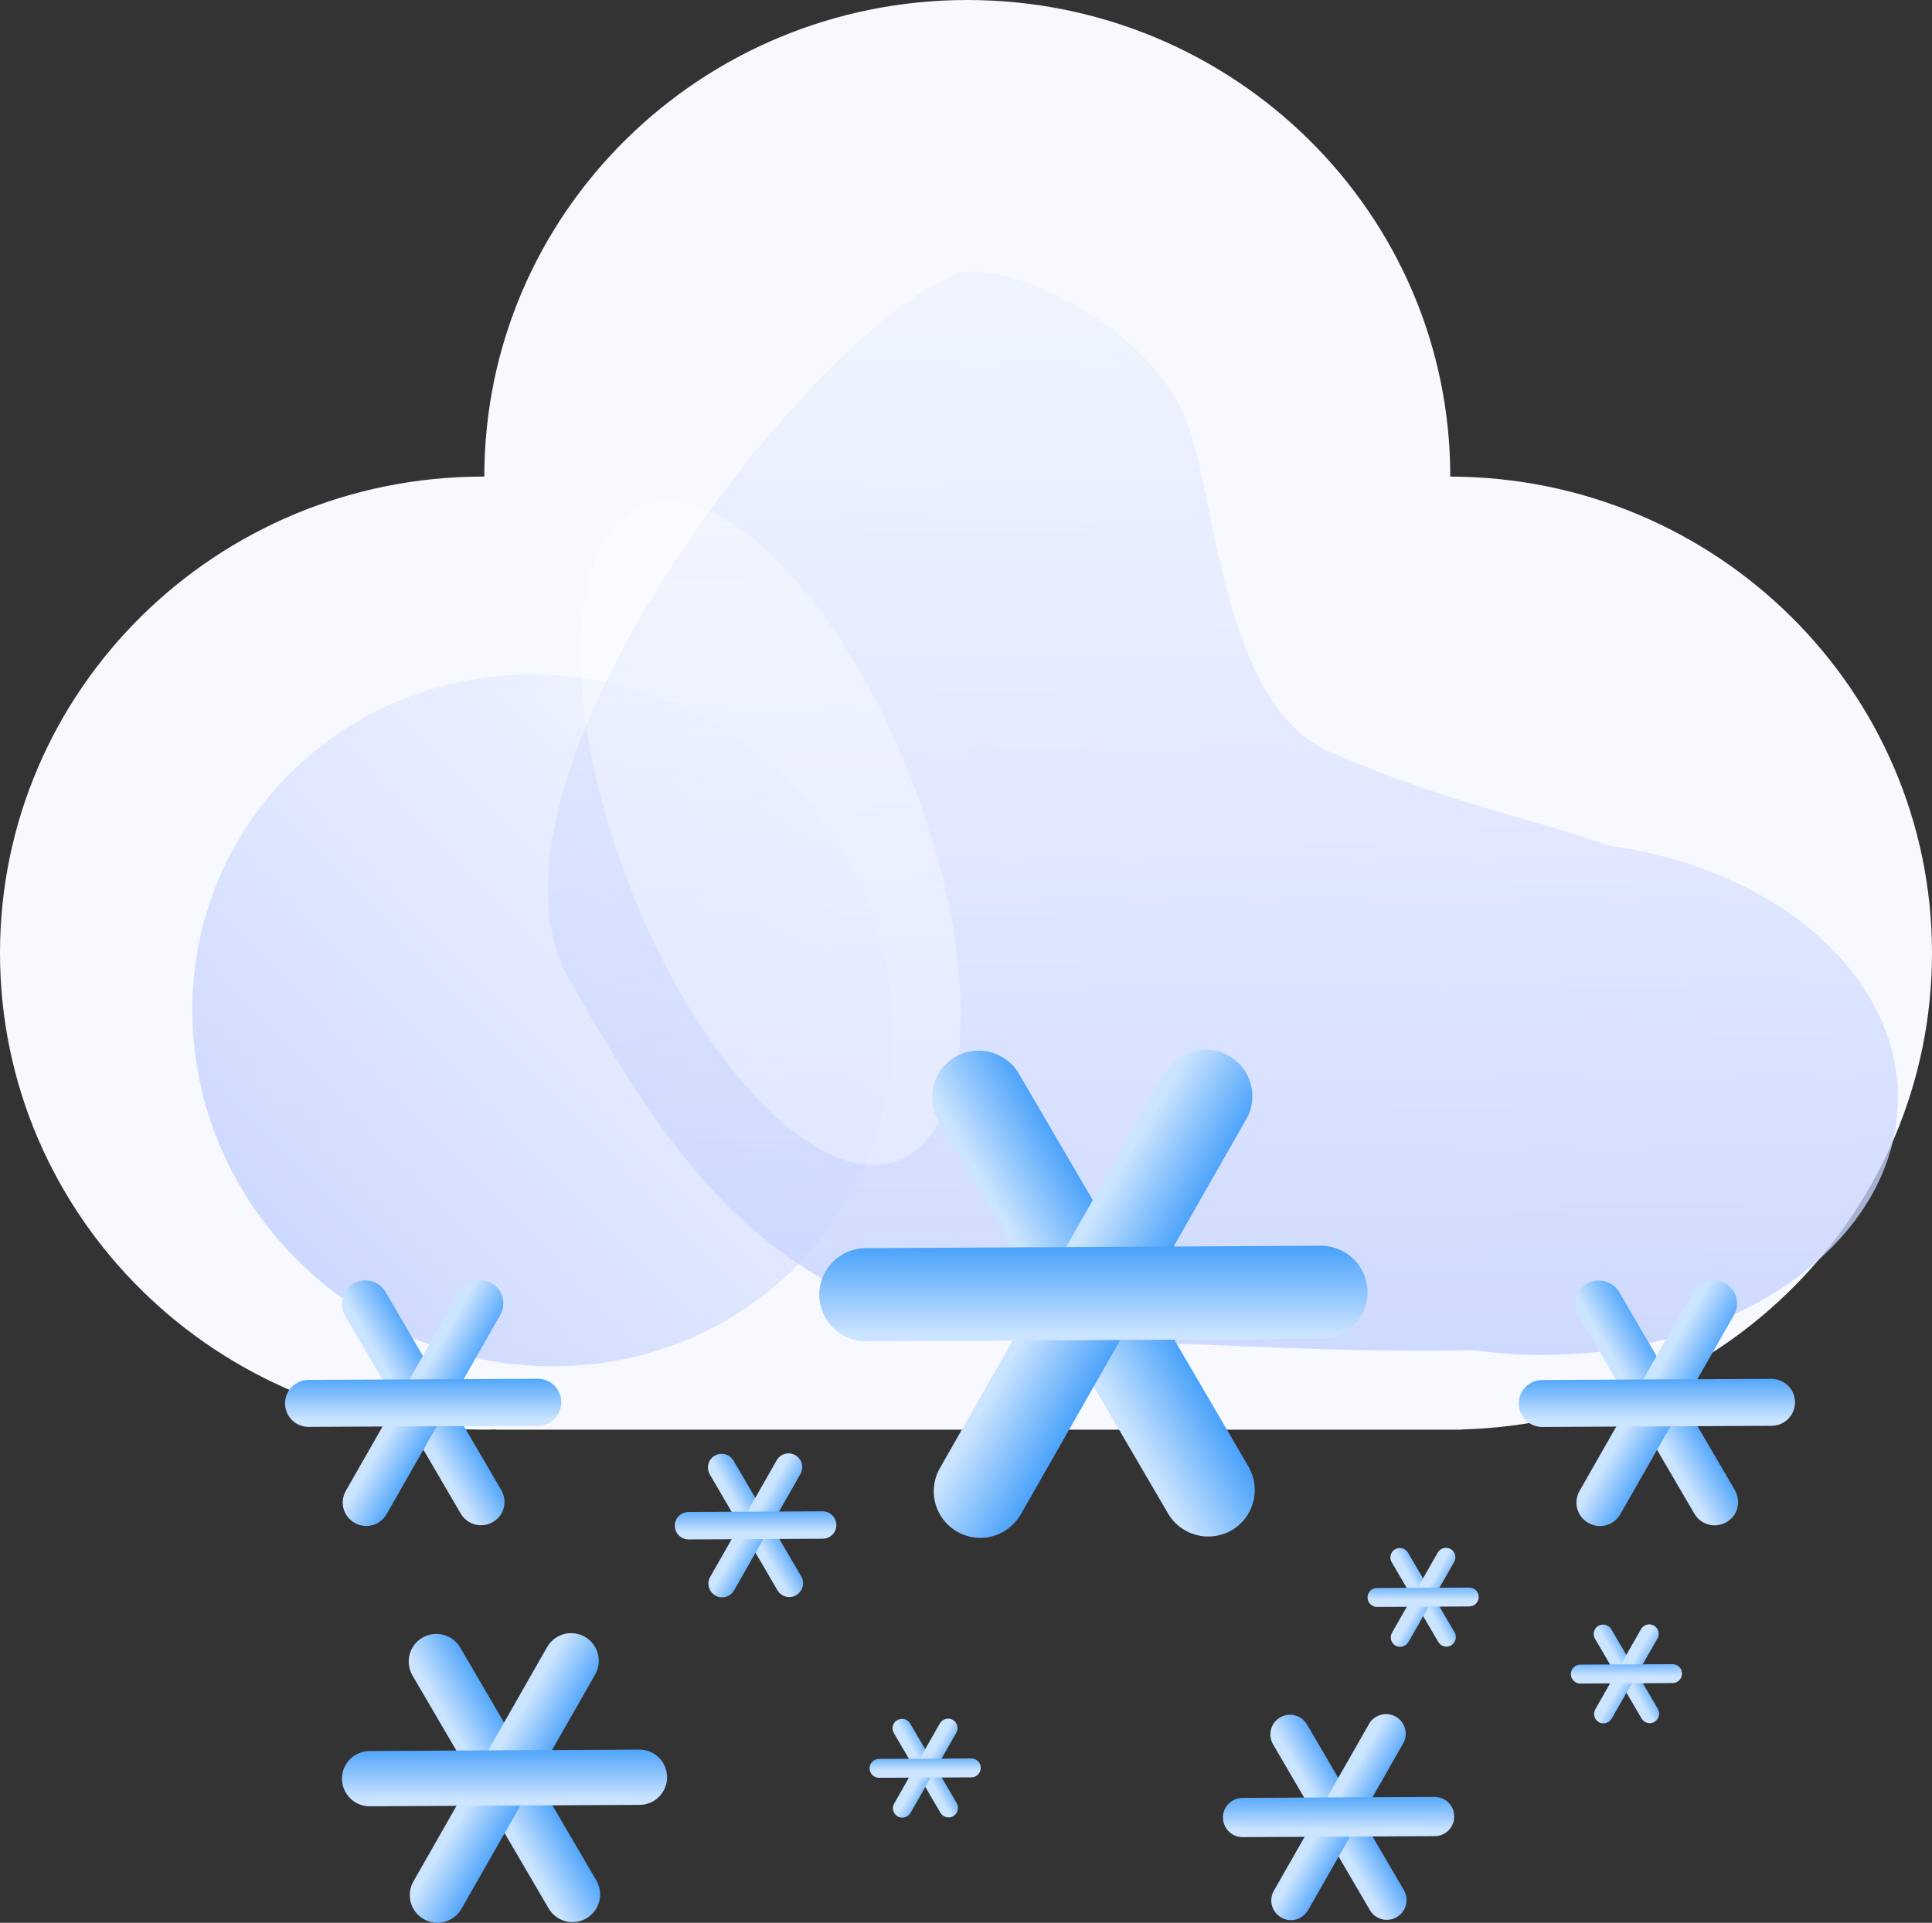 <?xml version="1.0" encoding="UTF-8"?>
<svg id="Layer_1" data-name="Layer 1" xmlns="http://www.w3.org/2000/svg" xmlns:xlink="http://www.w3.org/1999/xlink" viewBox="0 0 215.53 214.56">
  <rect x="0" y="0" width="215.53" height="214.56" fill="#333333" stroke="none"/>
  <defs>
    <style>
      .cls-1 {
        fill: url(#linear-gradient-2);
      }

      .cls-2 {
        fill: #f7f9ff;
      }

      .cls-3 {
        fill: url(#linear-gradient-17);
      }

      .cls-4 {
        fill: url(#linear-gradient-15);
      }

      .cls-5 {
        fill: url(#linear-gradient-18);
      }

      .cls-6 {
        fill: url(#linear-gradient-28);
      }

      .cls-7 {
        fill: url(#linear-gradient-14);
      }

      .cls-8 {
        fill: url(#linear-gradient-20);
      }

      .cls-9 {
        fill: url(#linear-gradient-6);
      }

      .cls-10 {
        fill: url(#linear-gradient-11);
      }

      .cls-11 {
        fill: url(#linear-gradient-10);
      }

      .cls-12 {
        fill: url(#linear-gradient-16);
      }

      .cls-13 {
        fill: url(#linear-gradient-21);
      }

      .cls-14 {
        fill: url(#linear-gradient-25);
      }

      .cls-15 {
        fill: url(#linear-gradient-5);
      }

      .cls-16 {
        fill: url(#linear-gradient-7);
      }

      .cls-17 {
        fill: url(#linear-gradient-24);
      }

      .cls-18 {
        fill: url(#linear-gradient-9);
      }

      .cls-19 {
        fill: url(#linear-gradient-22);
      }

      .cls-20 {
        fill: url(#linear-gradient-3);
      }

      .cls-21 {
        fill: url(#linear-gradient);
      }

      .cls-22 {
        fill: url(#linear-gradient-27);
      }

      .cls-23 {
        fill: url(#linear-gradient-29);
      }

      .cls-24 {
        fill: url(#linear-gradient-23);
      }

      .cls-25 {
        fill: url(#linear-gradient-19);
      }

      .cls-26 {
        fill: url(#linear-gradient-4);
      }

      .cls-27 {
        fill: #fff;
        isolation: isolate;
        opacity: .35;
      }

      .cls-28 {
        fill: url(#linear-gradient-8);
      }

      .cls-29 {
        fill: url(#linear-gradient-12);
      }

      .cls-30 {
        fill: url(#linear-gradient-13);
      }

      .cls-31 {
        fill: url(#linear-gradient-26);
      }
    </style>
    <linearGradient id="linear-gradient" x1="-1670.68" y1="-171.83" x2="-1670.67" y2="-170.54" gradientTransform="translate(105066.31 132831.62) rotate(45.97) scale(100.8 97.86)" gradientUnits="userSpaceOnUse">
      <stop offset="0" stop-color="#e0e8ff" stop-opacity="0"/>
      <stop offset=".84" stop-color="#c7d4ff" stop-opacity=".85"/>
      <stop offset="1" stop-color="#c9d6fd"/>
    </linearGradient>
    <linearGradient id="linear-gradient-2" x1="-1682.95" y1="-161.57" x2="-1682.94" y2="-160.29" gradientTransform="translate(322100.37 25126.02) scale(191.31 155.62)" xlink:href="#linear-gradient"/>
    <linearGradient id="linear-gradient-3" x1="-363.07" y1="321.15" x2="-363.07" y2="320.41" gradientTransform="translate(5703.62 14351.94) rotate(60) scale(41.46 -7.23)" gradientUnits="userSpaceOnUse">
      <stop offset="0" stop-color="#3d9bfa"/>
      <stop offset="1" stop-color="#cbe4ff"/>
    </linearGradient>
    <linearGradient id="linear-gradient-4" x1="-367.69" y1="361.7" x2="-367.69" y2="360.95" gradientTransform="translate(-9698.94 12053.14) rotate(120) scale(41.46 -7.23)" xlink:href="#linear-gradient-3"/>
    <linearGradient id="linear-gradient-5" x1="-366.88" y1="277.91" x2="-366.88" y2="277.17" gradientTransform="translate(15395.67 2162.34) scale(41.46 -7.23)" xlink:href="#linear-gradient-3"/>
    <linearGradient id="linear-gradient-6" x1="-362.48" y1="318.43" x2="-362.48" y2="318.13" xlink:href="#linear-gradient-3"/>
    <linearGradient id="linear-gradient-7" x1="-367.02" y1="363.16" x2="-367.02" y2="362.86" gradientTransform="translate(-9698.94 12053.14) rotate(120) scale(41.46 -7.23)" xlink:href="#linear-gradient-3"/>
    <linearGradient id="linear-gradient-8" x1="-366.96" y1="273.51" x2="-366.96" y2="273.21" gradientTransform="translate(15395.67 2162.34) scale(41.46 -7.23)" xlink:href="#linear-gradient-3"/>
    <linearGradient id="linear-gradient-9" x1="-362.93" y1="316.31" x2="-362.93" y2="316.01" xlink:href="#linear-gradient-3"/>
    <linearGradient id="linear-gradient-10" x1="-366.92" y1="359.85" x2="-366.92" y2="359.55" gradientTransform="translate(-9698.94 12053.14) rotate(120) scale(41.46 -7.23)" xlink:href="#linear-gradient-3"/>
    <linearGradient id="linear-gradient-11" x1="-367.51" y1="274.69" x2="-367.51" y2="274.39" gradientTransform="translate(15395.67 2162.34) scale(41.46 -7.23)" xlink:href="#linear-gradient-3"/>
    <linearGradient id="linear-gradient-12" x1="-363.2" y1="308.33" x2="-363.2" y2="308.03" xlink:href="#linear-gradient-3"/>
    <linearGradient id="linear-gradient-13" x1="-365.86" y1="354.51" x2="-365.86" y2="354.21" gradientTransform="translate(-9698.94 12053.14) rotate(120) scale(41.46 -7.23)" xlink:href="#linear-gradient-3"/>
    <linearGradient id="linear-gradient-14" x1="-368.85" y1="272.05" x2="-368.85" y2="271.75" gradientTransform="translate(15395.67 2162.34) scale(41.46 -7.23)" xlink:href="#linear-gradient-3"/>
    <linearGradient id="linear-gradient-15" x1="-364.08" y1="314.83" x2="-364.08" y2="313.35" xlink:href="#linear-gradient-3"/>
    <linearGradient id="linear-gradient-16" x1="-367.19" y1="353.68" x2="-367.19" y2="352.21" gradientTransform="translate(-9698.94 12053.14) rotate(120) scale(41.46 -7.23)" xlink:href="#linear-gradient-3"/>
    <linearGradient id="linear-gradient-17" x1="-368.39" y1="279.97" x2="-368.39" y2="278.49" gradientTransform="translate(15395.67 2162.34) scale(41.46 -7.23)" xlink:href="#linear-gradient-3"/>
    <linearGradient id="linear-gradient-18" x1="-364" y1="308" x2="-364" y2="307.57" xlink:href="#linear-gradient-3"/>
    <linearGradient id="linear-gradient-19" x1="-366.19" y1="350.44" x2="-366.19" y2="350" gradientTransform="translate(-9698.94 12053.14) rotate(120) scale(41.46 -7.23)" xlink:href="#linear-gradient-3"/>
    <linearGradient id="linear-gradient-20" x1="-369.3" y1="275.87" x2="-369.3" y2="275.43" gradientTransform="translate(15395.67 2162.34) scale(41.46 -7.23)" xlink:href="#linear-gradient-3"/>
    <linearGradient id="linear-gradient-21" x1="-364.73" y1="304.66" x2="-364.73" y2="303.92" xlink:href="#linear-gradient-3"/>
    <linearGradient id="linear-gradient-22" x1="-366.03" y1="345.2" x2="-366.03" y2="344.46" gradientTransform="translate(-9698.94 12053.14) rotate(120) scale(41.46 -7.23)" xlink:href="#linear-gradient-3"/>
    <linearGradient id="linear-gradient-23" x1="-370.2" y1="277.91" x2="-370.2" y2="277.17" gradientTransform="translate(15395.67 2162.34) scale(41.46 -7.23)" xlink:href="#linear-gradient-3"/>
    <linearGradient id="linear-gradient-24" x1="-363.74" y1="302.92" x2="-363.74" y2="302.04" xlink:href="#linear-gradient-3"/>
    <linearGradient id="linear-gradient-25" x1="-365.27" y1="349.25" x2="-365.27" y2="348.38" gradientTransform="translate(-9698.94 12053.14) rotate(120) scale(41.46 -7.23)" xlink:href="#linear-gradient-3"/>
    <linearGradient id="linear-gradient-26" x1="-369.98" y1="272.19" x2="-369.98" y2="271.31" gradientTransform="translate(15395.67 2162.34) scale(41.46 -7.23)" xlink:href="#linear-gradient-3"/>
    <linearGradient id="linear-gradient-27" x1="-362.53" y1="313.64" x2="-362.53" y2="313.02" xlink:href="#linear-gradient-3"/>
    <linearGradient id="linear-gradient-28" x1="-366.3" y1="360.58" x2="-366.3" y2="359.96" gradientTransform="translate(-9698.94 12053.14) rotate(120) scale(41.46 -7.23)" xlink:href="#linear-gradient-3"/>
    <linearGradient id="linear-gradient-29" x1="-367.73" y1="271.46" x2="-367.73" y2="270.84" gradientTransform="translate(15395.67 2162.34) scale(41.46 -7.23)" xlink:href="#linear-gradient-3"/>
  </defs>
  <g id="Group_7337" data-name="Group 7337">
    <path id="Path_4975" data-name="Path 4975" class="cls-2" d="m215.53,106.35c0-29.31-24.04-53.1-53.74-53.17h0c0-29.37-24.12-53.18-53.88-53.18s-53.88,23.81-53.88,53.18h-.14C24.12,53.18,0,76.98,0,106.35s24.12,53.18,53.88,53.18c.47,0,.94,0,1.4-.02v.02h107.77v-.02c29.2-.75,52.48-24.33,52.48-53.16h0Z"/>
    <path id="Union_21" data-name="Union 21" class="cls-21" d="m88.23,87.44c15.23,15.55,15.18,39.98-.12,54.57-15.29,14.59-40.04,13.81-55.27-1.73-15.22-15.54-15.18-39.98.12-54.57s40.04-13.81,55.27,1.73h0Z"/>
    <path id="Union_22" data-name="Union 22" class="cls-1" d="m164.27,150.65c-13.8.42-36.99-1.07-43.18-1.07-33.29,0-45.13-18.52-57.55-40.23s26.31-71.79,42.83-78.66c5.31-2.21,21.59,5.34,25.95,16.16,3.28,8.13,3.97,31.72,15.92,36.99,13.34,5.88,23.8,7.73,31.04,10.5,18.46,2.45,32.45,14.14,32.45,28.19,0,15.83-17.76,28.67-39.68,28.67-2.61,0-5.21-.19-7.79-.56h.01Z"/>
    <path id="Union_23" data-name="Union 23" class="cls-27" d="m101.69,87c7.85,20.19,7.18,39.22-1.5,42.51s-22.09-10.42-29.94-30.6c-7.85-20.18-7.18-39.22,1.5-42.51,8.68-3.29,22.08,10.41,29.94,30.6Z"/>
  </g>
  <g>
    <path id="Path_5009-2" data-name="Path 5009-2" class="cls-20" d="m193.14,169.45c.49-.49.77-1.16.76-1.85,0-.46-.13-.92-.36-1.32l-12.89-22.07c-.72-1.26-2.32-1.69-3.57-.98-1.24.71-1.69,2.28-1,3.53l.04.07,12.9,22.08c.73,1.25,2.33,1.67,3.58.94.2-.11.37-.25.53-.41h0Z"/>
    <path id="Path_5010-2" data-name="Path 5010-2" class="cls-26" d="m177.81,170.2c.67.18,1.39.09,1.99-.26.4-.23.73-.57.96-.97l12.66-22.2c.73-1.25.31-2.85-.94-3.58-1.23-.72-2.82-.32-3.56.9l-.04.07-12.67,22.21c-.72,1.26-.28,2.86.98,3.57.2.11.41.2.62.26h0Z"/>
    <path id="Path_5011-2" data-name="Path 5011-2" class="cls-15" d="m200.16,155.8c-.18-.67-.62-1.24-1.22-1.59-.4-.23-.86-.35-1.32-.35l-25.56.13c-1.45,0-2.63,1.16-2.63,2.61,0,1.43,1.13,2.6,2.56,2.63h.08l25.57-.13c1.45,0,2.61-1.19,2.61-2.63,0-.23-.03-.45-.09-.67h0Z"/>
  </g>
  <g>
    <path id="Path_5009-2-2" data-name="Path 5009-2" class="cls-9" d="m184.78,191.97c.2-.2.31-.47.31-.75,0-.19-.05-.37-.14-.53l-5.19-8.88c-.29-.51-.93-.68-1.44-.39-.5.28-.68.92-.4,1.42l.02.03,5.19,8.89c.29.5.94.67,1.44.38.08-.05.15-.1.21-.17h0Z"/>
    <path id="Path_5010-2-2" data-name="Path 5010-2" class="cls-16" d="m178.61,192.27c.27.07.56.03.8-.11.16-.09.29-.23.39-.39l5.1-8.93c.29-.5.12-1.15-.38-1.44-.5-.29-1.13-.13-1.43.36l-.02.03-5.1,8.94c-.29.51-.11,1.15.39,1.44.08.05.16.08.25.1h0Z"/>
    <path id="Path_5011-2-2" data-name="Path 5011-2" class="cls-28" d="m187.61,186.48c-.07-.27-.25-.5-.49-.64-.16-.09-.35-.14-.53-.14l-10.29.05c-.58,0-1.06.47-1.06,1.05,0,.57.46,1.05,1.03,1.06h.03l10.29-.05c.58,0,1.05-.48,1.05-1.06,0-.09-.01-.18-.04-.27h0Z"/>
  </g>
  <g>
    <path id="Path_5009-2-3" data-name="Path 5009-2" class="cls-18" d="m162.1,183.43c.2-.2.31-.47.31-.75,0-.19-.05-.37-.14-.53l-5.19-8.88c-.29-.51-.93-.68-1.44-.39-.5.28-.68.92-.4,1.42l.02.03,5.19,8.89c.29.5.94.67,1.44.38.08-.05.15-.1.21-.17h0Z"/>
    <path id="Path_5010-2-3" data-name="Path 5010-2" class="cls-11" d="m155.93,183.73c.27.07.56.03.8-.11.16-.09.29-.23.39-.39l5.1-8.93c.29-.5.12-1.15-.38-1.44-.5-.29-1.13-.13-1.43.36l-.02.03-5.1,8.94c-.29.51-.11,1.15.39,1.44.08.05.16.08.25.1h0Z"/>
    <path id="Path_5011-2-3" data-name="Path 5011-2" class="cls-10" d="m164.93,177.93c-.07-.27-.25-.5-.49-.64-.16-.09-.35-.14-.53-.14l-10.29.05c-.58,0-1.06.47-1.06,1.05,0,.57.46,1.05,1.03,1.06h.03l10.29-.05c.58,0,1.05-.48,1.05-1.06,0-.09-.01-.18-.04-.27h0Z"/>
  </g>
  <g>
    <path id="Path_5009-2-4" data-name="Path 5009-2" class="cls-29" d="m106.56,202.49c.2-.2.31-.47.31-.75,0-.19-.05-.37-.14-.53l-5.19-8.88c-.29-.51-.93-.68-1.44-.39-.5.28-.68.92-.4,1.42l.02.03,5.19,8.89c.29.5.94.67,1.44.38.08-.05.15-.1.21-.17h0Z"/>
    <path id="Path_5010-2-4" data-name="Path 5010-2" class="cls-30" d="m100.39,202.79c.27.07.56.03.8-.11.16-.09.29-.23.39-.39l5.1-8.93c.29-.5.12-1.15-.38-1.44-.5-.29-1.13-.13-1.43.36l-.02.03-5.1,8.94c-.29.51-.11,1.15.39,1.44.08.05.16.08.25.1h0Z"/>
    <path id="Path_5011-2-4" data-name="Path 5011-2" class="cls-7" d="m109.38,197c-.07-.27-.25-.5-.49-.64-.16-.09-.35-.14-.53-.14l-10.29.05c-.58,0-1.06.47-1.06,1.05,0,.57.46,1.05,1.03,1.06h.03l10.29-.05c.58,0,1.05-.48,1.05-1.06,0-.09-.01-.18-.04-.27h0Z"/>
  </g>
  <g>
    <path id="Path_5009-2-5" data-name="Path 5009-2" class="cls-4" d="m138.46,169.94c.98-.97,1.52-2.3,1.52-3.68,0-.92-.25-1.82-.71-2.62l-25.58-43.78c-1.42-2.49-4.6-3.36-7.09-1.94-2.46,1.4-3.34,4.52-1.98,7.01l.08.14,25.6,43.81c1.45,2.48,4.63,3.31,7.11,1.87.39-.23.74-.5,1.06-.82h0Z"/>
    <path id="Path_5010-2-5" data-name="Path 5010-2" class="cls-12" d="m108.03,171.43c1.33.36,2.75.17,3.94-.53.79-.47,1.45-1.13,1.91-1.92l25.12-44.04c1.45-2.48.61-5.66-1.87-7.11-2.45-1.43-5.59-.64-7.06,1.79l-.08.14-25.14,44.07c-1.42,2.49-.56,5.67,1.94,7.09.39.22.81.39,1.24.51h0Z"/>
    <path id="Path_5011-2-5" data-name="Path 5011-2" class="cls-3" d="m152.38,142.85c-.35-1.33-1.23-2.47-2.43-3.15-.8-.45-1.7-.69-2.62-.69l-50.71.27c-2.87-.01-5.21,2.3-5.22,5.17-.01,2.83,2.24,5.16,5.08,5.22h.17l50.74-.26c2.87-.01,5.19-2.35,5.17-5.22,0-.45-.06-.89-.18-1.33h0Z"/>
  </g>
  <g>
    <path id="Path_5009-2-6" data-name="Path 5009-2" class="cls-5" d="m89.14,177.75c.29-.29.45-.68.45-1.08,0-.27-.07-.54-.21-.77l-7.54-12.9c-.42-.73-1.35-.99-2.09-.57-.73.41-.99,1.33-.58,2.07l.02.04,7.54,12.91c.43.73,1.36.98,2.09.55.11-.07.22-.15.31-.24h0Z"/>
    <path id="Path_5010-2-6" data-name="Path 5010-2" class="cls-25" d="m80.17,178.19c.39.11.81.05,1.16-.15.23-.14.43-.33.56-.57l7.4-12.98c.43-.73.18-1.67-.55-2.1-.72-.42-1.65-.19-2.08.53l-.02.04-7.41,12.99c-.42.73-.16,1.67.57,2.09.11.07.24.12.36.15h0Z"/>
    <path id="Path_5011-2-6" data-name="Path 5011-2" class="cls-8" d="m93.24,169.77c-.1-.39-.36-.73-.71-.93-.24-.13-.5-.2-.77-.2l-14.94.08c-.85,0-1.54.68-1.54,1.52,0,.83.66,1.52,1.5,1.54h.05l14.95-.08c.85,0,1.53-.69,1.52-1.54,0-.13-.02-.26-.05-.39h0Z"/>
  </g>
  <g>
    <path id="Path_5009-2-7" data-name="Path 5009-2" class="cls-13" d="m55.52,169.44c.49-.49.77-1.16.76-1.85,0-.46-.13-.92-.36-1.32l-12.89-22.07c-.72-1.26-2.32-1.69-3.57-.98-1.24.71-1.69,2.28-1,3.53l.04.07,12.9,22.08c.73,1.25,2.33,1.67,3.58.94.2-.11.37-.25.53-.41h0Z"/>
    <path id="Path_5010-2-7" data-name="Path 5010-2" class="cls-19" d="m40.18,170.19c.67.18,1.39.09,1.99-.26.4-.23.73-.57.96-.97l12.66-22.2c.73-1.25.31-2.85-.94-3.58-1.23-.72-2.82-.32-3.56.9l-.04.07-12.67,22.21c-.72,1.26-.28,2.86.98,3.57.2.11.41.2.62.26h0Z"/>
    <path id="Path_5011-2-7" data-name="Path 5011-2" class="cls-24" d="m62.53,155.79c-.18-.67-.62-1.24-1.22-1.59-.4-.23-.86-.35-1.32-.35l-25.56.13c-1.45,0-2.63,1.16-2.63,2.61,0,1.43,1.13,2.6,2.56,2.63h.08l25.57-.13c1.45,0,2.61-1.19,2.61-2.63,0-.23-.03-.45-.09-.67h0Z"/>
  </g>
  <g>
    <path id="Path_5009-2-8" data-name="Path 5009-2" class="cls-17" d="m66.05,213.57c.58-.58.9-1.36.9-2.18,0-.54-.15-1.08-.42-1.55l-15.17-25.96c-.84-1.48-2.73-1.99-4.21-1.15-1.46.83-1.98,2.68-1.18,4.16l.05.08,15.18,25.98c.86,1.47,2.75,1.97,4.22,1.11.23-.13.44-.3.63-.49h0Z"/>
    <path id="Path_5010-2-8" data-name="Path 5010-2" class="cls-14" d="m48.01,214.45c.79.21,1.63.1,2.34-.31.47-.28.86-.67,1.13-1.14l14.9-26.12c.86-1.47.36-3.36-1.11-4.22-1.45-.85-3.31-.38-4.19,1.06l-.05.08-14.91,26.14c-.84,1.48-.33,3.36,1.15,4.21.23.13.48.23.73.3h0Z"/>
    <path id="Path_5011-2-8" data-name="Path 5011-2" class="cls-31" d="m74.31,197.51c-.21-.79-.73-1.46-1.44-1.87-.47-.27-1.01-.41-1.55-.41l-30.07.16c-1.7,0-3.09,1.36-3.1,3.07,0,1.68,1.33,3.06,3.01,3.1h.1l30.09-.16c1.7,0,3.08-1.4,3.07-3.1,0-.27-.04-.53-.11-.79h0Z"/>
  </g>
  <g>
    <path id="Path_5009-2-9" data-name="Path 5009-2" class="cls-22" d="m156.28,213.57c.41-.41.64-.97.64-1.55,0-.39-.11-.77-.3-1.1l-10.8-18.47c-.6-1.05-1.94-1.42-2.99-.82-1.04.59-1.41,1.91-.84,2.96l.03.06,10.8,18.49c.61,1.05,1.95,1.4,3,.79.16-.1.31-.21.45-.35h0Z"/>
    <path id="Path_5010-2-9" data-name="Path 5010-2" class="cls-6" d="m143.45,214.19c.56.15,1.16.07,1.66-.22.33-.2.61-.48.81-.81l10.6-18.59c.61-1.05.26-2.39-.79-3-1.03-.6-2.36-.27-2.98.75l-.03.06-10.61,18.6c-.6,1.05-.23,2.39.82,2.99.16.09.34.17.52.21h0Z"/>
    <path id="Path_5011-2-9" data-name="Path 5011-2" class="cls-23" d="m162.16,202.13c-.15-.56-.52-1.04-1.02-1.33-.34-.19-.72-.29-1.11-.29l-21.4.11c-1.21,0-2.2.97-2.2,2.18,0,1.2.95,2.18,2.14,2.2h.07l21.41-.11c1.21,0,2.19-.99,2.18-2.2,0-.19-.03-.38-.08-.56h0Z"/>
  </g>
</svg>
